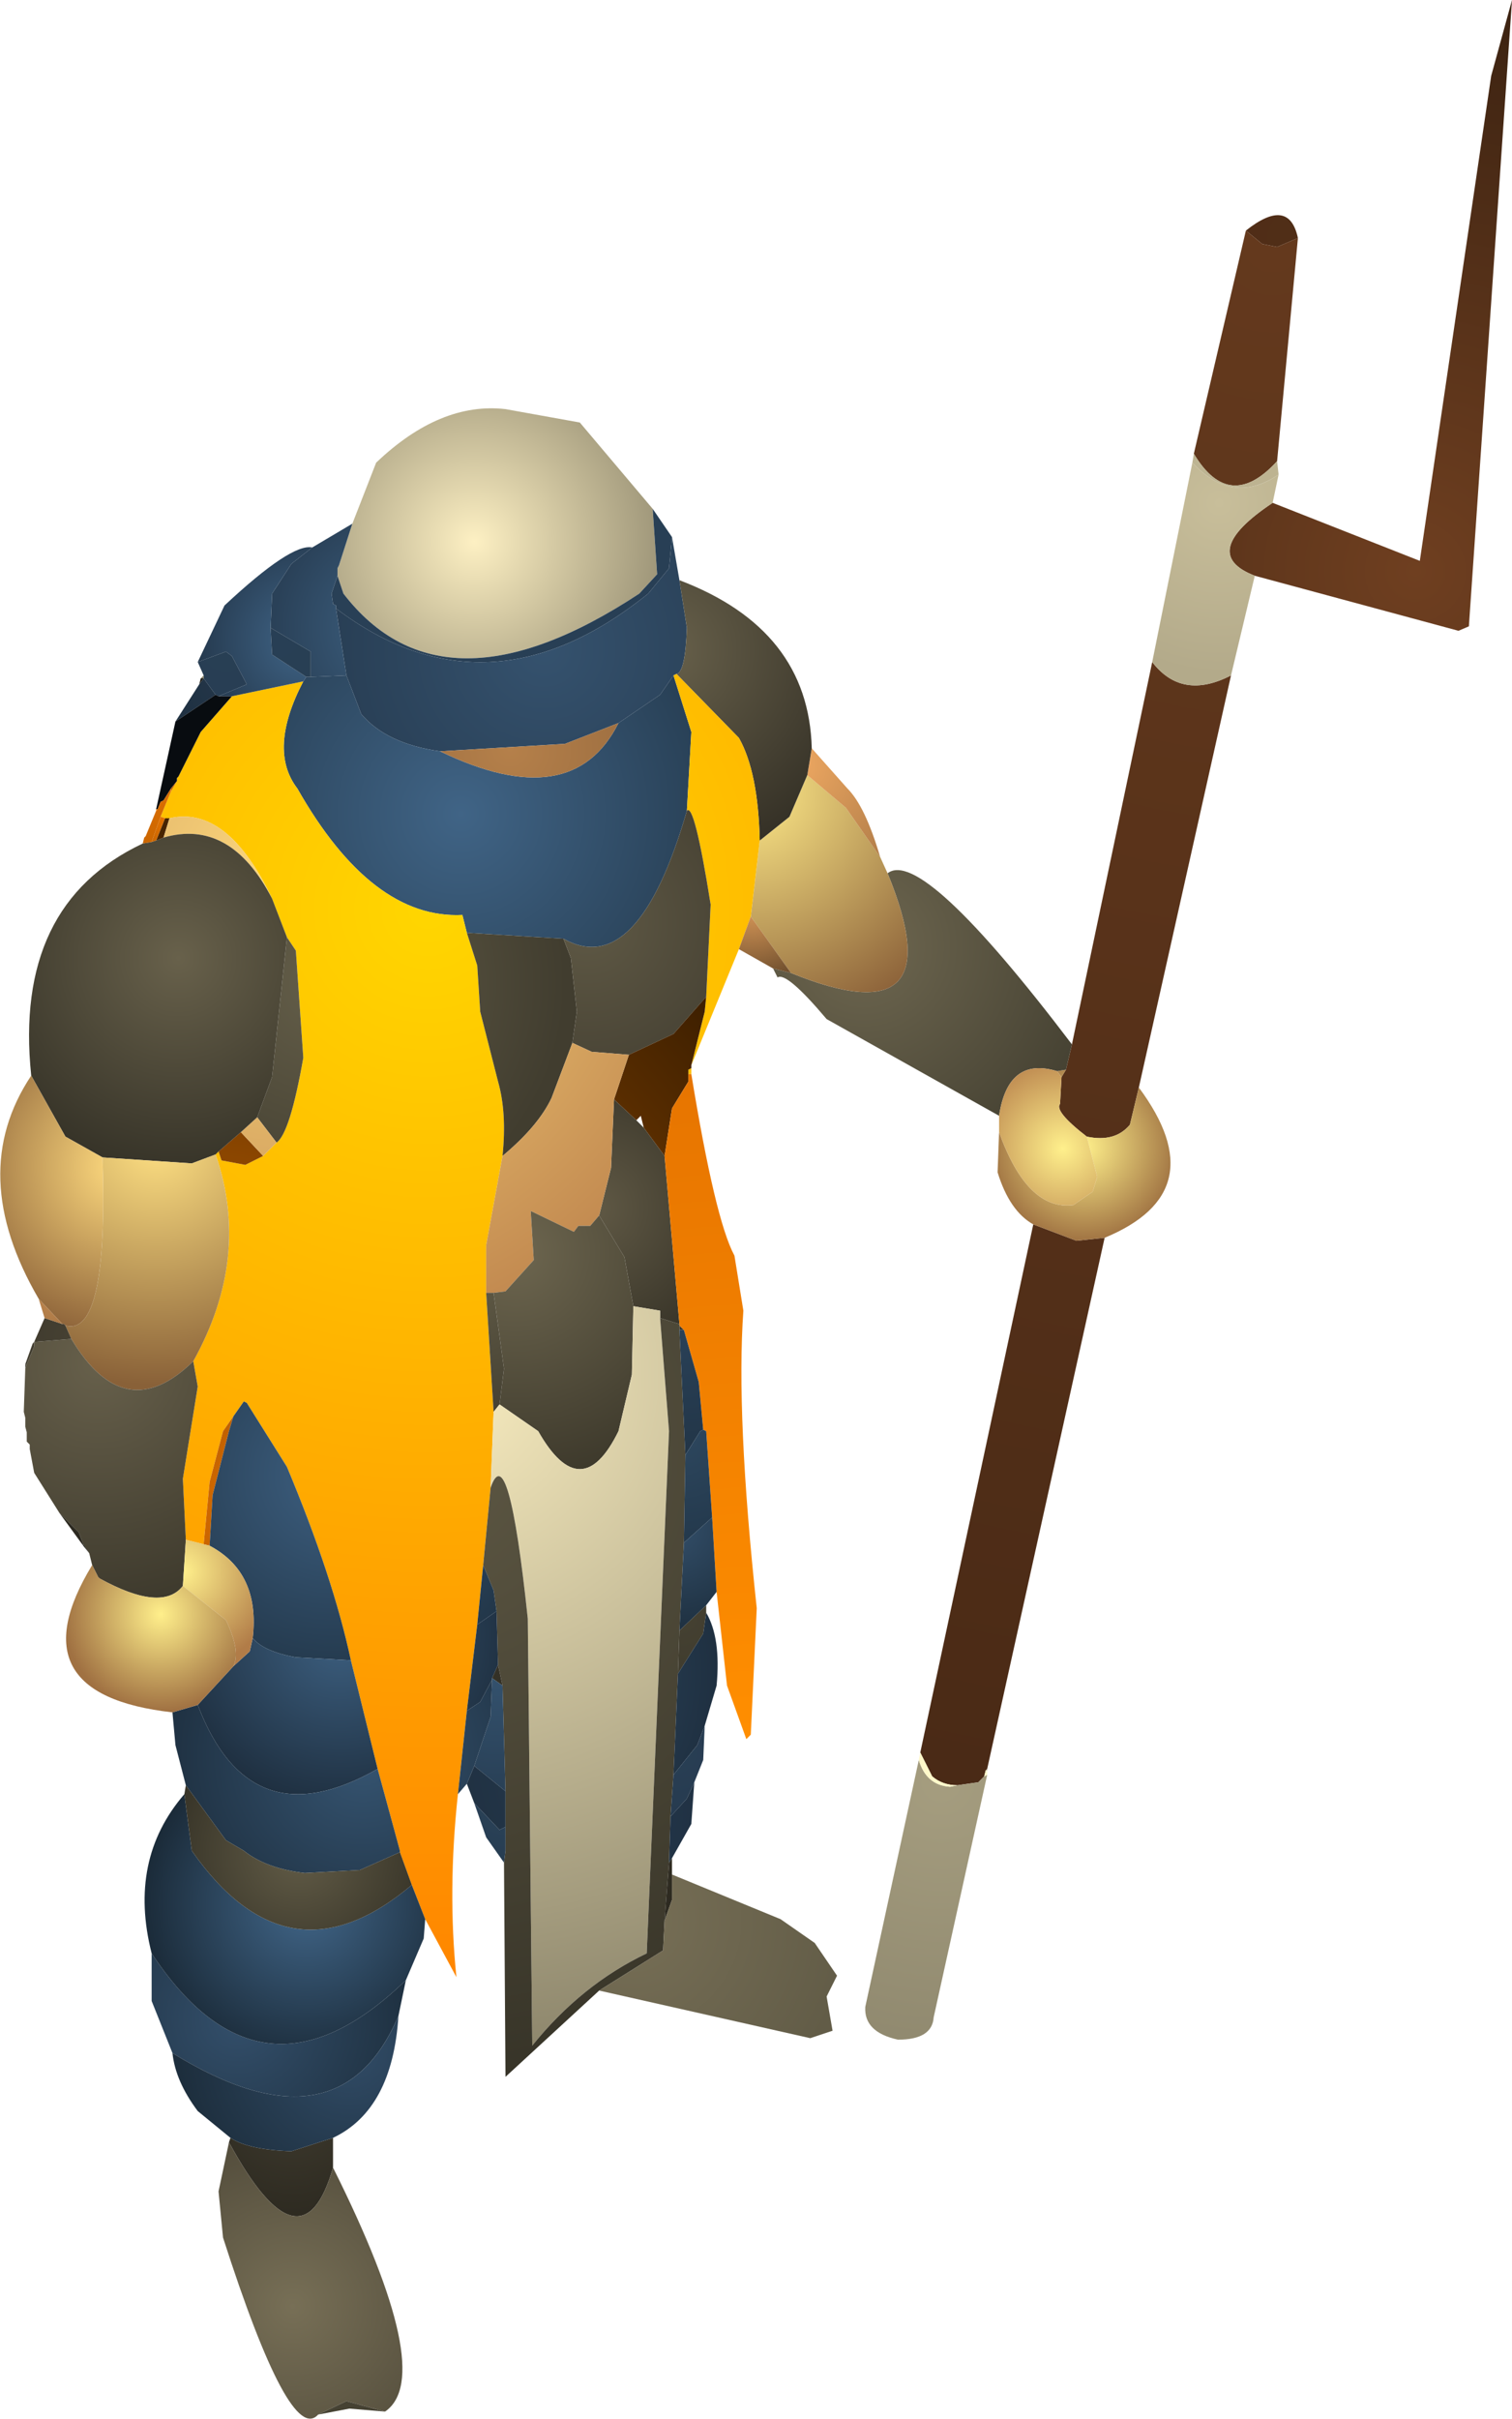 <?xml version="1.0" encoding="UTF-8" standalone="no"?>
<svg xmlns:ffdec="https://www.free-decompiler.com/flash" xmlns:xlink="http://www.w3.org/1999/xlink" ffdec:objectType="shape" height="81.3px" width="50.85px" xmlns="http://www.w3.org/2000/svg">
  <g transform="matrix(1.0, 0.0, 0.0, 1.0, 15.55, 68.8)">
    <path d="M6.4 -51.7 L6.55 -49.5 5.95 -48.85 Q-0.65 -44.5 -4.0 -48.85 L-4.2 -49.45 -4.2 -49.7 -4.15 -49.8 -3.7 -51.2 -2.9 -53.25 Q-0.75 -55.3 1.45 -55.05 L3.95 -54.6 6.4 -51.7" fill="url(#gradient0)" fill-rule="evenodd" stroke="none"/>
    <path d="M-4.2 -49.45 L-4.0 -48.85 Q-0.65 -44.5 5.95 -48.85 L6.55 -49.5 6.4 -51.7 7.05 -50.75 6.95 -49.7 6.25 -48.85 Q0.85 -44.5 -4.25 -48.35 L-4.25 -48.45 -4.35 -48.5 -4.4 -48.85 -4.2 -49.45" fill="url(#gradient1)" fill-rule="evenodd" stroke="none"/>
    <path d="M-4.25 -48.35 Q0.85 -44.5 6.25 -48.85 L6.95 -49.7 7.05 -50.75 7.3 -49.3 7.55 -47.7 Q7.5 -46.2 7.2 -46.15 L7.1 -46.1 6.65 -45.45 5.25 -44.5 3.45 -43.8 -0.75 -43.55 Q-2.55 -43.8 -3.4 -44.8 L-3.9 -46.1 -4.25 -48.35" fill="url(#gradient2)" fill-rule="evenodd" stroke="none"/>
    <path d="M27.25 -51.9 L32.2 -49.95 34.6 -66.25 35.3 -68.8 33.85 -47.75 33.5 -47.6 26.65 -49.45 Q24.7 -50.2 27.25 -51.9" fill="url(#gradient3)" fill-rule="evenodd" stroke="none"/>
    <path d="M28.1 -60.8 L27.4 -60.5 26.9 -60.6 26.35 -61.05 Q27.8 -62.2 28.1 -60.8" fill="url(#gradient4)" fill-rule="evenodd" stroke="none"/>
    <path d="M25.85 -46.1 L22.75 -32.25 22.45 -31.0 Q21.95 -30.4 21.0 -30.6 19.9 -31.45 20.1 -31.7 L20.15 -32.6 20.3 -32.85 20.5 -33.7 23.2 -46.55 Q24.2 -45.25 25.85 -46.1 M21.6 -27.2 L17.65 -9.35 17.6 -9.3 17.55 -9.1 17.35 -8.9 16.65 -8.8 Q16.15 -8.8 15.8 -9.1 L15.4 -9.9 19.2 -27.65 20.65 -27.1 21.6 -27.2 M26.35 -61.05 L26.9 -60.6 27.4 -60.5 28.1 -60.8 27.4 -53.3 Q25.8 -51.55 24.6 -53.55 L26.35 -61.05" fill="url(#gradient5)" fill-rule="evenodd" stroke="none"/>
    <path d="M24.6 -53.55 Q25.8 -51.55 27.4 -53.3 L27.45 -52.85 Q25.9 -51.8 24.55 -53.25 L24.6 -53.55" fill="url(#gradient6)" fill-rule="evenodd" stroke="none"/>
    <path d="M27.25 -51.9 Q24.7 -50.2 26.65 -49.45 L25.85 -46.1 Q24.2 -45.25 23.2 -46.55 L24.55 -53.25 Q25.9 -51.8 27.45 -52.85 L27.25 -51.9" fill="url(#gradient7)" fill-rule="evenodd" stroke="none"/>
    <path d="M22.75 -32.25 Q25.35 -28.75 21.6 -27.2 L20.65 -27.1 19.2 -27.65 Q18.4 -28.1 18.0 -29.4 L18.05 -30.75 Q19.0 -28.1 20.55 -28.3 L21.2 -28.75 21.35 -29.25 21.0 -30.6 Q21.95 -30.4 22.45 -31.0 L22.75 -32.25 M20.3 -32.85 L20.15 -32.6 20.0 -32.8 20.3 -32.85" fill="url(#gradient8)" fill-rule="evenodd" stroke="none"/>
    <path d="M18.05 -31.3 L12.25 -34.55 Q10.9 -36.15 10.6 -35.95 L10.45 -36.25 11.05 -36.1 Q16.6 -33.85 14.3 -39.45 15.45 -40.35 20.5 -33.7 L20.3 -32.85 20.0 -32.8 Q18.35 -33.3 18.05 -31.3" fill="url(#gradient9)" fill-rule="evenodd" stroke="none"/>
    <path d="M18.05 -30.75 L18.05 -31.3 Q18.35 -33.3 20.0 -32.8 L20.15 -32.6 20.1 -31.7 Q19.9 -31.45 21.0 -30.6 L21.35 -29.25 21.2 -28.75 20.55 -28.3 Q19.0 -28.1 18.05 -30.75" fill="url(#gradient10)" fill-rule="evenodd" stroke="none"/>
    <path d="M14.05 -40.0 L14.3 -39.45 Q16.6 -33.85 11.05 -36.1 L9.7 -38.0 10.0 -40.55 11.0 -41.35 11.6 -42.75 12.9 -41.65 14.05 -40.0" fill="url(#gradient11)" fill-rule="evenodd" stroke="none"/>
    <path d="M14.05 -40.0 L12.9 -41.65 11.6 -42.75 11.75 -43.65 12.95 -42.3 Q13.55 -41.7 14.05 -40.0" fill="url(#gradient12)" fill-rule="evenodd" stroke="none"/>
    <path d="M11.6 -42.75 L11.0 -41.35 10.0 -40.55 Q9.95 -42.85 9.3 -44.0 L7.2 -46.15 Q7.5 -46.2 7.55 -47.7 L7.3 -49.3 Q11.65 -47.65 11.75 -43.65 L11.6 -42.75" fill="url(#gradient13)" fill-rule="evenodd" stroke="none"/>
    <path d="M7.1 -46.1 L7.7 -44.2 7.55 -41.55 Q5.9 -35.85 3.4 -37.25 L0.15 -37.45 0.0 -38.05 Q-3.05 -37.9 -5.55 -42.3 -6.55 -43.6 -5.35 -45.9 L-5.25 -46.05 -5.1 -46.05 -3.9 -46.1 -3.4 -44.8 Q-2.55 -43.8 -0.75 -43.55 3.7 -41.4 5.25 -44.5 L6.65 -45.45 7.1 -46.1" fill="url(#gradient14)" fill-rule="evenodd" stroke="none"/>
    <path d="M9.3 -36.9 L7.7 -33.0 8.15 -34.8 8.2 -35.3 8.35 -38.4 Q7.8 -41.85 7.55 -41.55 L7.7 -44.2 7.1 -46.1 7.2 -46.15 9.3 -44.0 Q9.95 -42.85 10.0 -40.55 L9.7 -38.0 9.3 -36.9 M7.7 -32.9 L7.7 -32.7 7.6 -32.7 7.6 -32.85 7.7 -32.9 M-0.15 -8.5 Q-0.5 -5.25 -0.2 -2.35 L-1.25 -4.3 -1.7 -5.45 -2.1 -6.55 -2.1 -6.6 -2.85 -9.35 -3.75 -13.0 Q-4.35 -15.8 -5.9 -19.5 L-7.25 -21.65 -7.35 -21.7 -7.7 -21.2 -8.05 -20.7 -8.5 -19.0 -8.7 -16.9 -9.3 -17.05 -9.4 -19.1 -8.9 -22.2 -9.05 -23.05 Q-7.1 -26.55 -8.3 -30.0 L-8.2 -30.1 -8.1 -29.8 -7.3 -29.65 -6.7 -29.95 -6.25 -30.4 Q-5.8 -30.7 -5.35 -33.25 L-5.6 -36.85 -5.9 -37.3 -6.4 -38.6 Q-7.9 -41.75 -9.85 -41.3 L-10.0 -41.3 -10.15 -41.35 -9.8 -42.2 -9.6 -42.55 -9.6 -42.65 -9.55 -42.7 -8.8 -44.2 -7.75 -45.4 -5.35 -45.9 Q-6.55 -43.6 -5.55 -42.3 -3.05 -37.9 0.0 -38.05 L0.15 -37.45 0.5 -36.35 0.6 -34.8 1.2 -32.45 Q1.5 -31.4 1.35 -29.95 L0.8 -26.95 0.8 -25.35 1.05 -21.35 0.95 -18.8 0.7 -16.2 0.5 -14.2 0.15 -11.3 -0.15 -8.5" fill="url(#gradient15)" fill-rule="evenodd" stroke="none"/>
    <path d="M0.15 -37.45 L3.4 -37.25 3.65 -36.6 3.85 -34.8 3.7 -33.75 3.0 -31.9 Q2.55 -30.95 1.35 -29.95 1.5 -31.4 1.2 -32.45 L0.6 -34.8 0.5 -36.35 0.15 -37.45 M-5.9 -37.3 L-5.6 -36.85 -5.35 -33.25 Q-5.8 -30.7 -6.25 -30.4 L-6.9 -31.25 -6.4 -32.6 -5.9 -37.3" fill="url(#gradient16)" fill-rule="evenodd" stroke="none"/>
    <path d="M7.55 -41.55 Q7.8 -41.85 8.35 -38.4 L8.2 -35.3 7.1 -34.05 5.6 -33.35 4.35 -33.45 3.7 -33.75 3.85 -34.8 3.65 -36.6 3.4 -37.25 Q5.9 -35.85 7.55 -41.55" fill="url(#gradient17)" fill-rule="evenodd" stroke="none"/>
    <path d="M-0.75 -43.55 L3.45 -43.8 5.25 -44.5 Q3.7 -41.4 -0.75 -43.55" fill="url(#gradient18)" fill-rule="evenodd" stroke="none"/>
    <path d="M7.7 -33.0 L7.7 -32.9 7.6 -32.85 7.6 -32.7 7.6 -32.45 7.05 -31.55 6.8 -29.95 6.1 -30.9 6.0 -31.3 5.85 -31.15 5.1 -31.85 5.6 -33.35 7.1 -34.05 8.2 -35.3 8.15 -34.8 7.7 -33.0 M-10.0 -41.3 L-9.85 -41.3 -10.05 -40.65 -10.3 -40.55 -10.0 -41.3 M-6.7 -29.95 L-7.3 -29.65 -8.1 -29.8 -8.2 -30.1 -7.45 -30.75 -6.7 -29.95 M-8.7 -16.9 L-8.5 -19.0 -8.05 -20.7 -7.7 -21.2 -7.85 -20.7 -8.4 -18.55 -8.5 -16.85 -8.7 -16.9" fill="url(#gradient19)" fill-rule="evenodd" stroke="none"/>
    <path d="M5.1 -31.85 L5.85 -31.15 6.1 -30.9 6.8 -29.95 7.3 -24.3 6.65 -24.5 6.65 -24.75 5.75 -24.9 5.45 -26.55 4.6 -27.95 5.0 -29.55 5.1 -31.85 M7.3 -24.1 L7.3 -24.25 7.45 -24.1 7.3 -24.1" fill="url(#gradient20)" fill-rule="evenodd" stroke="none"/>
    <path d="M1.35 -29.95 Q2.55 -30.95 3.0 -31.9 L3.7 -33.75 4.35 -33.45 5.6 -33.35 5.1 -31.85 5.0 -29.55 4.6 -27.95 4.3 -27.6 3.9 -27.6 3.75 -27.4 2.3 -28.1 2.4 -26.45 1.45 -25.4 1.05 -25.35 0.8 -25.35 0.8 -26.95 1.35 -29.95 M-9.85 -41.3 Q-7.9 -41.75 -6.4 -38.6 -7.8 -41.3 -10.05 -40.65 L-9.85 -41.3 M-6.25 -30.4 L-6.7 -29.95 -7.45 -30.75 -6.9 -31.25 -6.25 -30.4" fill="url(#gradient21)" fill-rule="evenodd" stroke="none"/>
    <path d="M7.7 -32.7 Q8.5 -27.8 9.15 -26.6 L9.45 -24.75 Q9.2 -21.25 9.9 -14.75 L9.7 -10.5 9.55 -10.35 8.9 -12.15 8.55 -15.3 8.4 -17.8 8.2 -20.7 8.1 -20.75 7.95 -22.35 7.45 -24.1 7.3 -24.25 7.3 -24.3 6.8 -29.95 7.05 -31.55 7.6 -32.45 7.6 -32.7 7.7 -32.7" fill="url(#gradient22)" fill-rule="evenodd" stroke="none"/>
    <path d="M4.6 -27.95 L5.45 -26.55 5.75 -24.9 5.7 -22.6 5.25 -20.7 Q4.0 -18.15 2.55 -20.7 L1.25 -21.6 1.4 -22.8 1.05 -25.35 1.45 -25.4 2.4 -26.45 2.3 -28.1 3.75 -27.4 3.9 -27.6 4.3 -27.6 4.6 -27.95" fill="url(#gradient23)" fill-rule="evenodd" stroke="none"/>
    <path d="M1.05 -25.35 L1.4 -22.8 1.25 -21.6 1.05 -21.35 0.8 -25.35 1.05 -25.35" fill="url(#gradient24)" fill-rule="evenodd" stroke="none"/>
    <path d="M10.45 -36.25 L9.3 -36.9 9.7 -38.0 11.05 -36.1 10.45 -36.25" fill="url(#gradient25)" fill-rule="evenodd" stroke="none"/>
    <path d="M5.75 -24.9 L6.65 -24.75 6.65 -24.5 6.95 -20.7 6.2 -3.15 Q4.0 -2.1 2.35 -0.05 L2.2 -14.4 Q1.55 -20.55 0.95 -18.8 L1.05 -21.35 1.25 -21.6 2.55 -20.7 Q4.0 -18.15 5.25 -20.7 L5.7 -22.6 5.75 -24.9" fill="url(#gradient26)" fill-rule="evenodd" stroke="none"/>
    <path d="M4.6 -1.9 L1.45 1.0 1.4 -6.2 1.45 -6.6 1.45 -7.4 1.45 -8.6 1.35 -12.15 1.2 -12.85 1.15 -14.65 1.05 -15.35 0.7 -16.2 0.95 -18.8 Q1.55 -20.55 2.2 -14.4 L2.35 -0.05 Q4.0 -2.1 6.2 -3.15 L6.95 -20.7 6.65 -24.5 7.3 -24.3 7.3 -24.25 7.3 -24.1 7.5 -19.9 7.45 -16.95 7.3 -14.0 7.25 -12.55 7.1 -9.15 7.0 -7.75 6.95 -6.2 6.8 -4.25 6.75 -3.25 4.6 -1.9" fill="url(#gradient27)" fill-rule="evenodd" stroke="none"/>
    <path d="M7.45 -24.1 L7.95 -22.35 8.1 -20.75 8.0 -20.7 7.5 -19.9 7.3 -24.1 7.45 -24.1" fill="url(#gradient28)" fill-rule="evenodd" stroke="none"/>
    <path d="M8.1 -20.75 L8.2 -20.7 8.4 -17.8 7.45 -16.95 7.5 -19.9 8.0 -20.7 8.1 -20.75" fill="url(#gradient29)" fill-rule="evenodd" stroke="none"/>
    <path d="M0.7 -16.2 L1.05 -15.35 1.15 -14.65 0.5 -14.2 0.7 -16.2 M-7.7 -21.2 L-7.35 -21.7 -7.25 -21.65 -5.9 -19.5 Q-4.35 -15.8 -3.75 -13.0 L-5.6 -13.1 Q-6.7 -13.3 -7.05 -13.75 -6.8 -15.95 -8.5 -16.85 L-8.4 -18.55 -7.85 -20.7 -7.7 -21.2" fill="url(#gradient30)" fill-rule="evenodd" stroke="none"/>
    <path d="M1.15 -14.65 L1.2 -12.85 1.0 -12.4 1.0 -12.35 0.6 -11.6 0.15 -11.3 0.5 -14.2 1.15 -14.65 M-3.75 -13.0 L-2.85 -9.35 Q-7.15 -6.9 -8.9 -11.5 L-7.7 -12.8 -7.15 -13.3 -7.05 -13.75 Q-6.7 -13.3 -5.6 -13.1 L-3.75 -13.0" fill="url(#gradient31)" fill-rule="evenodd" stroke="none"/>
    <path d="M8.2 -14.85 L8.2 -14.6 8.1 -13.9 7.25 -12.55 7.3 -14.0 8.2 -14.85 M1.2 -12.85 L1.35 -12.15 1.0 -12.4 1.2 -12.85" fill="url(#gradient32)" fill-rule="evenodd" stroke="none"/>
    <path d="M8.2 -14.6 Q8.7 -13.75 8.55 -12.15 L8.15 -10.8 7.9 -10.15 7.1 -9.15 7.25 -12.55 8.1 -13.9 8.2 -14.6 M1.35 -12.15 L1.45 -8.6 0.4 -9.45 0.95 -11.1 1.0 -12.35 1.0 -12.4 1.35 -12.15" fill="url(#gradient33)" fill-rule="evenodd" stroke="none"/>
    <path d="M8.55 -15.3 L8.2 -14.85 7.3 -14.0 7.45 -16.95 8.4 -17.8 8.55 -15.3" fill="url(#gradient34)" fill-rule="evenodd" stroke="none"/>
    <path d="M8.15 -10.8 L8.1 -9.65 7.8 -8.9 7.55 -8.35 7.0 -7.75 7.1 -9.15 7.9 -10.15 8.15 -10.8 M0.4 -8.2 L0.15 -8.85 0.4 -9.45 1.45 -8.6 1.45 -7.4 1.25 -7.3 0.4 -8.2" fill="url(#gradient35)" fill-rule="evenodd" stroke="none"/>
    <path d="M7.8 -8.9 L7.7 -7.5 7.05 -6.35 6.95 -6.2 7.0 -7.75 7.55 -8.35 7.8 -8.9 M1.4 -6.2 L0.8 -7.05 0.4 -8.2 1.25 -7.3 1.45 -7.4 1.45 -6.6 1.4 -6.2" fill="url(#gradient36)" fill-rule="evenodd" stroke="none"/>
    <path d="M7.05 -6.35 L7.05 -5.8 7.05 -4.95 6.8 -4.25 6.95 -6.2 7.05 -6.35" fill="url(#gradient37)" fill-rule="evenodd" stroke="none"/>
    <path d="M0.15 -8.85 L-0.15 -8.5 0.15 -11.3 0.6 -11.6 1.0 -12.35 0.95 -11.1 0.4 -9.45 0.15 -8.85 M-9.3 -8.8 L-9.65 -10.15 -9.75 -11.25 -8.9 -11.5 Q-7.15 -6.9 -2.85 -9.35 L-2.1 -6.6 -2.1 -6.55 -3.45 -5.95 -5.3 -5.85 Q-6.6 -6.0 -7.35 -6.6 L-7.95 -6.95 -9.3 -8.8" fill="url(#gradient38)" fill-rule="evenodd" stroke="none"/>
    <path d="M7.05 -5.8 L10.7 -4.3 11.85 -3.5 12.6 -2.4 12.25 -1.7 12.45 -0.55 11.7 -0.3 4.6 -1.9 6.75 -3.25 6.8 -4.25 7.05 -4.95 7.05 -5.8" fill="url(#gradient39)" fill-rule="evenodd" stroke="none"/>
    <path d="M17.65 -9.35 L17.65 -9.3 17.6 -9.3 17.65 -9.35 M17.65 -9.15 L15.85 -1.0 Q15.8 -0.25 14.65 -0.25 13.5 -0.5 13.55 -1.35 L15.35 -9.65 Q15.6 -8.8 16.4 -8.75 L16.65 -8.8 17.35 -8.9 17.55 -9.1 17.65 -9.15" fill="url(#gradient40)" fill-rule="evenodd" stroke="none"/>
    <path d="M17.65 -9.3 L17.65 -9.15 17.55 -9.1 17.6 -9.3 17.65 -9.3 M15.35 -9.65 L15.4 -9.9 15.8 -9.1 Q16.15 -8.8 16.65 -8.8 L16.4 -8.75 Q15.6 -8.8 15.35 -9.65" fill="url(#gradient41)" fill-rule="evenodd" stroke="none"/>
    <path d="M-4.2 -49.45 L-4.4 -48.85 -4.35 -48.5 -4.25 -48.45 -4.25 -48.35 -3.9 -46.1 -5.1 -46.05 -5.1 -46.9 -6.45 -47.7 -6.4 -48.85 -5.75 -49.85 -5.05 -50.4 -3.7 -51.2 -4.15 -49.8 -4.2 -49.7 -4.2 -49.45" fill="url(#gradient42)" fill-rule="evenodd" stroke="none"/>
    <path d="M-8.9 -46.55 L-8.0 -48.45 Q-5.75 -50.55 -5.05 -50.4 L-5.75 -49.85 -6.4 -48.85 -6.45 -47.7 -6.4 -46.8 -5.25 -46.05 -5.35 -45.9 -7.75 -45.4 -8.2 -45.4 -7.25 -45.8 -7.75 -46.75 -7.95 -46.9 -8.9 -46.55" fill="url(#gradient43)" fill-rule="evenodd" stroke="none"/>
    <path d="M-5.1 -46.05 L-5.25 -46.05 -6.4 -46.8 -6.45 -47.7 -5.1 -46.9 -5.1 -46.05" fill="url(#gradient44)" fill-rule="evenodd" stroke="none"/>
    <path d="M-8.7 -46.1 L-8.9 -46.55 -7.95 -46.9 -7.75 -46.75 -7.25 -45.8 -8.2 -45.4 -8.3 -45.45 -8.7 -46.0 -8.7 -46.1" fill="url(#gradient45)" fill-rule="evenodd" stroke="none"/>
    <path d="M-8.8 -46.0 L-8.7 -46.1 -8.7 -46.0 -8.8 -46.0" fill="url(#gradient46)" fill-rule="evenodd" stroke="none"/>
    <path d="M-8.85 -45.8 L-8.8 -46.0 -8.7 -46.0 -8.85 -45.8" fill="url(#gradient47)" fill-rule="evenodd" stroke="none"/>
    <path d="M-9.65 -44.55 L-8.85 -45.8 -8.7 -46.0 -8.3 -45.45 -9.65 -44.55" fill="url(#gradient48)" fill-rule="evenodd" stroke="none"/>
    <path d="M-10.3 -41.6 L-9.65 -44.55 -8.3 -45.45 -8.2 -45.4 -7.75 -45.4 -8.8 -44.2 -9.55 -42.7 -9.6 -42.65 -9.6 -42.55 -9.8 -42.3 -10.05 -41.9 -10.15 -41.85 -10.25 -41.6 -10.3 -41.6" fill="url(#gradient49)" fill-rule="evenodd" stroke="none"/>
    <path d="M-9.6 -42.55 L-9.8 -42.2 -9.8 -42.3 -9.6 -42.55 M-10.15 -41.35 L-10.0 -41.3 -10.3 -40.55 -10.45 -40.5 -10.15 -41.35" fill="url(#gradient50)" fill-rule="evenodd" stroke="none"/>
    <path d="M-10.75 -40.45 L-10.7 -40.65 -10.65 -40.7 -10.3 -41.55 -10.25 -41.6 -10.15 -41.85 -10.05 -41.9 -9.8 -42.3 -9.8 -42.2 -10.15 -41.35 -10.45 -40.5 -10.75 -40.45" fill="url(#gradient51)" fill-rule="evenodd" stroke="none"/>
    <path d="M-14.5 -32.65 Q-15.1 -38.4 -10.75 -40.45 L-10.45 -40.5 -10.3 -40.55 -10.05 -40.65 Q-7.8 -41.3 -6.4 -38.6 L-5.9 -37.3 -6.4 -32.6 -6.9 -31.25 -7.45 -30.75 -8.2 -30.1 -8.3 -30.0 -9.1 -29.7 -12.1 -29.9 -13.35 -30.6 -14.5 -32.65" fill="url(#gradient52)" fill-rule="evenodd" stroke="none"/>
    <path d="M-10.3 -41.55 L-10.3 -41.6 -10.25 -41.6 -10.3 -41.55" fill="url(#gradient53)" fill-rule="evenodd" stroke="none"/>
    <path d="M-14.25 -25.15 Q-16.7 -29.35 -14.5 -32.65 L-13.35 -30.6 -12.1 -29.9 Q-11.9 -23.85 -13.35 -24.25 L-13.4 -24.3 -13.45 -24.3 -14.25 -25.15" fill="url(#gradient54)" fill-rule="evenodd" stroke="none"/>
    <path d="M-8.3 -30.0 Q-7.1 -26.55 -9.05 -23.05 -11.35 -20.8 -13.15 -23.8 L-13.35 -24.25 Q-11.9 -23.85 -12.1 -29.9 L-9.1 -29.7 -8.3 -30.0" fill="url(#gradient55)" fill-rule="evenodd" stroke="none"/>
    <path d="M-12.45 -16.2 L-12.55 -16.6 -12.75 -16.9 -12.9 -17.3 -13.55 -17.95 -14.4 -19.3 -14.55 -20.1 -14.55 -20.25 -14.65 -20.35 -14.65 -20.65 -14.65 -20.7 -14.7 -20.85 -14.7 -21.15 -14.75 -21.35 -14.7 -22.8 -14.65 -22.95 -14.4 -23.55 -14.4 -23.65 -14.4 -23.7 -13.15 -23.8 Q-11.35 -20.8 -9.05 -23.05 L-8.9 -22.2 -9.4 -19.1 -9.3 -17.05 -9.4 -15.5 Q-10.1 -14.6 -12.2 -15.75 L-12.25 -15.8 -12.45 -16.2" fill="url(#gradient56)" fill-rule="evenodd" stroke="none"/>
    <path d="M-9.3 -17.05 L-8.7 -16.9 -8.5 -16.85 Q-6.8 -15.95 -7.05 -13.75 L-7.15 -13.3 -7.7 -12.8 Q-7.45 -13.3 -7.95 -14.35 L-9.4 -15.5 -9.3 -17.05" fill="url(#gradient57)" fill-rule="evenodd" stroke="none"/>
    <path d="M-9.75 -11.25 Q-15.1 -11.85 -12.45 -16.2 L-12.25 -15.8 -12.2 -15.75 Q-10.1 -14.6 -9.4 -15.5 L-7.95 -14.35 Q-7.45 -13.3 -7.7 -12.8 L-8.9 -11.5 -9.75 -11.25" fill="url(#gradient58)" fill-rule="evenodd" stroke="none"/>
    <path d="M-14.65 -20.65 L-14.7 -20.85 -14.65 -20.7 -14.65 -20.65 M-14.7 -22.95 L-14.45 -23.65 -14.4 -23.65 -14.4 -23.55 -14.65 -22.95 -14.7 -22.95 M-14.4 -23.7 L-14.05 -24.5 -13.45 -24.3 -13.4 -24.3 -13.35 -24.25 -13.15 -23.8 -14.4 -23.7" fill="url(#gradient59)" fill-rule="evenodd" stroke="none"/>
    <path d="M-14.7 -22.8 L-14.7 -22.95 -14.65 -22.95 -14.7 -22.8 M-14.45 -23.65 L-14.4 -23.7 -14.4 -23.65 -14.45 -23.65" fill="url(#gradient60)" fill-rule="evenodd" stroke="none"/>
    <path d="M-14.05 -24.5 L-14.25 -25.15 -13.45 -24.3 -14.05 -24.5" fill="url(#gradient61)" fill-rule="evenodd" stroke="none"/>
    <path d="M-12.75 -16.85 L-13.55 -17.95 -12.9 -17.3 -12.75 -16.9 -12.75 -16.85" fill="url(#gradient62)" fill-rule="evenodd" stroke="none"/>
    <path d="M-12.55 -16.6 L-12.75 -16.85 -12.75 -16.9 -12.55 -16.6" fill="url(#gradient63)" fill-rule="evenodd" stroke="none"/>
    <path d="M-1.9 -2.25 L-2.15 -1.05 Q-4.15 3.65 -9.75 0.2 L-10.45 -1.55 -10.45 -3.15 Q-6.75 2.45 -1.9 -2.25" fill="url(#gradient64)" fill-rule="evenodd" stroke="none"/>
    <path d="M-1.25 -4.3 L-1.3 -3.65 -1.9 -2.25 Q-6.75 2.45 -10.45 -3.15 -11.25 -6.3 -9.35 -8.5 L-9.1 -6.6 Q-5.85 -1.95 -1.7 -5.45 L-1.25 -4.3" fill="url(#gradient65)" fill-rule="evenodd" stroke="none"/>
    <path d="M-9.35 -8.5 L-9.3 -8.8 -7.95 -6.95 -7.35 -6.6 Q-6.6 -6.0 -5.3 -5.85 L-3.45 -5.95 -2.1 -6.55 -1.7 -5.45 Q-5.85 -1.95 -9.1 -6.6 L-9.35 -8.5" fill="url(#gradient66)" fill-rule="evenodd" stroke="none"/>
    <path d="M-4.35 3.05 L-4.35 4.05 Q-5.4 7.7 -7.85 3.2 L-7.8 3.05 Q-7.2 3.45 -5.75 3.5 L-4.35 3.05" fill="url(#gradient67)" fill-rule="evenodd" stroke="none"/>
    <path d="M-2.15 -1.05 Q-2.35 2.1 -4.35 3.05 L-5.75 3.5 Q-7.2 3.45 -7.8 3.05 L-8.9 2.15 Q-9.65 1.15 -9.75 0.2 -4.15 3.65 -2.15 -1.05" fill="url(#gradient68)" fill-rule="evenodd" stroke="none"/>
    <path d="M-4.35 4.05 Q-0.85 11.05 -2.6 12.25 L-3.9 11.9 -4.85 12.35 Q-5.8 13.4 -8.05 6.4 L-8.2 4.85 -7.85 3.2 Q-5.4 7.7 -4.35 4.05" fill="url(#gradient69)" fill-rule="evenodd" stroke="none"/>
    <path d="M-2.6 12.25 L-3.8 12.15 -4.85 12.35 -3.9 11.9 -2.6 12.25" fill="url(#gradient70)" fill-rule="evenodd" stroke="none"/>
  </g>
  <defs>
    <radialGradient cx="0" cy="0" gradientTransform="matrix(0.008, 0.0, 0.0, 0.008, 0.4, -50.6)" gradientUnits="userSpaceOnUse" id="gradient0" r="819.2" spreadMethod="pad">
      <stop offset="0.0" stop-color="#fdf0c3"/>
      <stop offset="1.0" stop-color="#9a9276"/>
    </radialGradient>
    <radialGradient cx="0" cy="0" gradientTransform="matrix(0.014, 0.0, 0.0, 0.014, -3.95, -47.95)" gradientUnits="userSpaceOnUse" id="gradient1" r="819.2" spreadMethod="pad">
      <stop offset="0.0" stop-color="#294056"/>
      <stop offset="1.0" stop-color="#283f55"/>
    </radialGradient>
    <radialGradient cx="0" cy="0" gradientTransform="matrix(0.009, 0.0, 0.0, 0.009, 2.75, -47.0)" gradientUnits="userSpaceOnUse" id="gradient2" r="819.2" spreadMethod="pad">
      <stop offset="0.0" stop-color="#35526e"/>
      <stop offset="1.0" stop-color="#283e54"/>
    </radialGradient>
    <radialGradient cx="0" cy="0" gradientTransform="matrix(0.024, 0.0, 0.0, 0.024, 32.05, -49.6)" gradientUnits="userSpaceOnUse" id="gradient3" r="819.2" spreadMethod="pad">
      <stop offset="0.0" stop-color="#6f3f20"/>
      <stop offset="1.0" stop-color="#3b2211"/>
    </radialGradient>
    <radialGradient cx="0" cy="0" gradientTransform="matrix(0.002, 0.0, 0.0, 0.002, 27.9, -60.85)" gradientUnits="userSpaceOnUse" id="gradient4" r="819.2" spreadMethod="pad">
      <stop offset="0.0" stop-color="#502e17"/>
      <stop offset="1.0" stop-color="#502d17"/>
    </radialGradient>
    <radialGradient cx="0" cy="0" gradientTransform="matrix(0.069, 0.0, 0.0, 0.069, 27.25, -60.65)" gradientUnits="userSpaceOnUse" id="gradient5" r="819.2" spreadMethod="pad">
      <stop offset="0.0" stop-color="#64391d"/>
      <stop offset="1.0" stop-color="#482915"/>
    </radialGradient>
    <radialGradient cx="0" cy="0" gradientTransform="matrix(0.003, 0.0, 0.0, 0.003, 25.15, -52.8)" gradientUnits="userSpaceOnUse" id="gradient6" r="819.2" spreadMethod="pad">
      <stop offset="0.0" stop-color="#bdb492"/>
      <stop offset="1.0" stop-color="#bdb391"/>
    </radialGradient>
    <radialGradient cx="0" cy="0" gradientTransform="matrix(0.007, 0.0, 0.0, 0.007, 25.45, -51.9)" gradientUnits="userSpaceOnUse" id="gradient7" r="819.2" spreadMethod="pad">
      <stop offset="0.0" stop-color="#c8be9a"/>
      <stop offset="1.0" stop-color="#b3aa8a"/>
    </radialGradient>
    <radialGradient cx="0" cy="0" gradientTransform="matrix(0.004, 0.0, 0.0, 0.004, 20.9, -30.25)" gradientUnits="userSpaceOnUse" id="gradient8" r="819.2" spreadMethod="pad">
      <stop offset="0.0" stop-color="#fff08b"/>
      <stop offset="1.0" stop-color="#9d6f40"/>
    </radialGradient>
    <radialGradient cx="0" cy="0" gradientTransform="matrix(0.01, 0.0, 0.0, 0.01, 13.5, -37.0)" gradientUnits="userSpaceOnUse" id="gradient9" r="819.2" spreadMethod="pad">
      <stop offset="0.0" stop-color="#6e6750"/>
      <stop offset="1.0" stop-color="#454132"/>
    </radialGradient>
    <radialGradient cx="0" cy="0" gradientTransform="matrix(0.004, 0.0, 0.0, 0.004, 20.2, -30.2)" gradientUnits="userSpaceOnUse" id="gradient10" r="819.2" spreadMethod="pad">
      <stop offset="0.0" stop-color="#fff08c"/>
      <stop offset="1.0" stop-color="#b9824c"/>
    </radialGradient>
    <radialGradient cx="0" cy="0" gradientTransform="matrix(0.01, 0.0, 0.0, 0.01, 9.65, -42.25)" gradientUnits="userSpaceOnUse" id="gradient11" r="819.2" spreadMethod="pad">
      <stop offset="0.0" stop-color="#ffeb89"/>
      <stop offset="1.0" stop-color="#8d633a"/>
    </radialGradient>
    <radialGradient cx="0" cy="0" gradientTransform="matrix(0.006, 0.0, 0.0, 0.006, 11.3, -43.1)" gradientUnits="userSpaceOnUse" id="gradient12" r="819.2" spreadMethod="pad">
      <stop offset="0.0" stop-color="#eda761"/>
      <stop offset="1.0" stop-color="#a77645"/>
    </radialGradient>
    <radialGradient cx="0" cy="0" gradientTransform="matrix(0.009, 0.0, 0.0, 0.009, 6.8, -46.95)" gradientUnits="userSpaceOnUse" id="gradient13" r="819.2" spreadMethod="pad">
      <stop offset="0.0" stop-color="#68614b"/>
      <stop offset="1.0" stop-color="#332f25"/>
    </radialGradient>
    <radialGradient cx="0" cy="0" gradientTransform="matrix(0.011, 0.0, 0.0, 0.011, -0.05, -41.45)" gradientUnits="userSpaceOnUse" id="gradient14" r="819.2" spreadMethod="pad">
      <stop offset="0.0" stop-color="#406486"/>
      <stop offset="1.0" stop-color="#273e53"/>
    </radialGradient>
    <radialGradient cx="0" cy="0" gradientTransform="matrix(0.044, 0.0, 0.0, 0.044, -1.15, -38.25)" gradientUnits="userSpaceOnUse" id="gradient15" r="819.2" spreadMethod="pad">
      <stop offset="0.0" stop-color="#ffd600"/>
      <stop offset="1.0" stop-color="#ff8600"/>
    </radialGradient>
    <radialGradient cx="0" cy="0" gradientTransform="matrix(0.01, 0.0, 0.0, 0.01, -4.7, -35.75)" gradientUnits="userSpaceOnUse" id="gradient16" r="819.2" spreadMethod="pad">
      <stop offset="0.0" stop-color="#645e49"/>
      <stop offset="1.0" stop-color="#413d2f"/>
    </radialGradient>
    <radialGradient cx="0" cy="0" gradientTransform="matrix(0.007, 0.0, 0.0, 0.007, 4.2, -37.8)" gradientUnits="userSpaceOnUse" id="gradient17" r="819.2" spreadMethod="pad">
      <stop offset="0.0" stop-color="#5f5945"/>
      <stop offset="1.0" stop-color="#464133"/>
    </radialGradient>
    <radialGradient cx="0" cy="0" gradientTransform="matrix(0.005, 0.0, 0.0, 0.005, 1.6, -43.65)" gradientUnits="userSpaceOnUse" id="gradient18" r="819.2" spreadMethod="pad">
      <stop offset="0.0" stop-color="#b5804a"/>
      <stop offset="1.0" stop-color="#9e6f41"/>
    </radialGradient>
    <radialGradient cx="0" cy="0" gradientTransform="matrix(0.032, 0.0, 0.0, 0.032, -9.4, -18.2)" gradientUnits="userSpaceOnUse" id="gradient19" r="819.2" spreadMethod="pad">
      <stop offset="0.0" stop-color="#d36a00"/>
      <stop offset="1.0" stop-color="#331a00"/>
    </radialGradient>
    <radialGradient cx="0" cy="0" gradientTransform="matrix(0.006, 0.0, 0.0, 0.006, 4.4, -28.2)" gradientUnits="userSpaceOnUse" id="gradient20" r="819.2" spreadMethod="pad">
      <stop offset="0.0" stop-color="#605945"/>
      <stop offset="1.0" stop-color="#393529"/>
    </radialGradient>
    <radialGradient cx="0" cy="0" gradientTransform="matrix(0.019, 0.0, 0.0, 0.019, -5.55, -38.85)" gradientUnits="userSpaceOnUse" id="gradient21" r="819.2" spreadMethod="pad">
      <stop offset="0.0" stop-color="#ffdc80"/>
      <stop offset="1.0" stop-color="#c1884f"/>
    </radialGradient>
    <radialGradient cx="0" cy="0" gradientTransform="matrix(0.029, 0.0, 0.0, 0.029, 9.55, -10.45)" gradientUnits="userSpaceOnUse" id="gradient22" r="819.2" spreadMethod="pad">
      <stop offset="0.0" stop-color="#ff8e00"/>
      <stop offset="1.0" stop-color="#e57300"/>
    </radialGradient>
    <radialGradient cx="0" cy="0" gradientTransform="matrix(0.01, 0.0, 0.0, 0.01, 1.8, -26.7)" gradientUnits="userSpaceOnUse" id="gradient23" r="819.2" spreadMethod="pad">
      <stop offset="0.0" stop-color="#6d664f"/>
      <stop offset="1.0" stop-color="#3a3629"/>
    </radialGradient>
    <radialGradient cx="0" cy="0" gradientTransform="matrix(0.007, 0.0, 0.0, 0.007, -0.05, -26.0)" gradientUnits="userSpaceOnUse" id="gradient24" r="819.2" spreadMethod="pad">
      <stop offset="0.0" stop-color="#635d48"/>
      <stop offset="1.0" stop-color="#3f3b2e"/>
    </radialGradient>
    <radialGradient cx="0" cy="0" gradientTransform="matrix(0.004, 0.0, 0.0, 0.004, 9.65, -38.75)" gradientUnits="userSpaceOnUse" id="gradient25" r="819.2" spreadMethod="pad">
      <stop offset="0.0" stop-color="#eda761"/>
      <stop offset="1.0" stop-color="#604427"/>
    </radialGradient>
    <radialGradient cx="0" cy="0" gradientTransform="matrix(0.028, 0.0, 0.0, 0.028, -0.65, -22.5)" gradientUnits="userSpaceOnUse" id="gradient26" r="819.2" spreadMethod="pad">
      <stop offset="0.0" stop-color="#f9edc0"/>
      <stop offset="1.0" stop-color="#8d866c"/>
    </radialGradient>
    <radialGradient cx="0" cy="0" gradientTransform="matrix(0.026, 0.0, 0.0, 0.026, -1.5, -20.1)" gradientUnits="userSpaceOnUse" id="gradient27" r="819.2" spreadMethod="pad">
      <stop offset="0.0" stop-color="#5e5844"/>
      <stop offset="1.0" stop-color="#373428"/>
    </radialGradient>
    <radialGradient cx="0" cy="0" gradientTransform="matrix(0.006, 0.0, 0.0, 0.006, 7.2, -24.65)" gradientUnits="userSpaceOnUse" id="gradient28" r="819.2" spreadMethod="pad">
      <stop offset="0.0" stop-color="#2a4259"/>
      <stop offset="1.0" stop-color="#223547"/>
    </radialGradient>
    <radialGradient cx="0" cy="0" gradientTransform="matrix(0.005, 0.0, 0.0, 0.005, 7.2, -20.85)" gradientUnits="userSpaceOnUse" id="gradient29" r="819.2" spreadMethod="pad">
      <stop offset="0.0" stop-color="#2e4860"/>
      <stop offset="1.0" stop-color="#23384b"/>
    </radialGradient>
    <radialGradient cx="0" cy="0" gradientTransform="matrix(0.009, 0.0, 0.0, 0.009, -4.3, -19.2)" gradientUnits="userSpaceOnUse" id="gradient30" r="819.2" spreadMethod="pad">
      <stop offset="0.0" stop-color="#3d5f80"/>
      <stop offset="1.0" stop-color="#213547"/>
    </radialGradient>
    <radialGradient cx="0" cy="0" gradientTransform="matrix(0.007, 0.0, 0.0, 0.007, -4.1, -13.9)" gradientUnits="userSpaceOnUse" id="gradient31" r="819.2" spreadMethod="pad">
      <stop offset="0.0" stop-color="#3d6081"/>
      <stop offset="1.0" stop-color="#1f3041"/>
    </radialGradient>
    <radialGradient cx="0" cy="0" gradientTransform="matrix(0.009, 0.0, 0.0, 0.009, 7.3, -14.5)" gradientUnits="userSpaceOnUse" id="gradient32" r="819.2" spreadMethod="pad">
      <stop offset="0.0" stop-color="#454132"/>
      <stop offset="1.0" stop-color="#322f24"/>
    </radialGradient>
    <radialGradient cx="0" cy="0" gradientTransform="matrix(0.009, 0.0, 0.0, 0.009, 1.2, -12.55)" gradientUnits="userSpaceOnUse" id="gradient33" r="819.2" spreadMethod="pad">
      <stop offset="0.0" stop-color="#34526e"/>
      <stop offset="1.0" stop-color="#1f3041"/>
    </radialGradient>
    <radialGradient cx="0" cy="0" gradientTransform="matrix(0.005, 0.0, 0.0, 0.005, 7.05, -17.5)" gradientUnits="userSpaceOnUse" id="gradient34" r="819.2" spreadMethod="pad">
      <stop offset="0.0" stop-color="#334f6a"/>
      <stop offset="1.0" stop-color="#1b2b39"/>
    </radialGradient>
    <radialGradient cx="0" cy="0" gradientTransform="matrix(0.009, 0.0, 0.0, 0.009, 7.1, -9.95)" gradientUnits="userSpaceOnUse" id="gradient35" r="819.2" spreadMethod="pad">
      <stop offset="0.0" stop-color="#293f55"/>
      <stop offset="1.0" stop-color="#203142"/>
    </radialGradient>
    <radialGradient cx="0" cy="0" gradientTransform="matrix(0.008, 0.0, 0.0, 0.008, 1.45, -8.1)" gradientUnits="userSpaceOnUse" id="gradient36" r="819.2" spreadMethod="pad">
      <stop offset="0.0" stop-color="#2a4258"/>
      <stop offset="1.0" stop-color="#203143"/>
    </radialGradient>
    <radialGradient cx="0" cy="0" gradientTransform="matrix(0.004, 0.0, 0.0, 0.004, 6.7, -7.4)" gradientUnits="userSpaceOnUse" id="gradient37" r="819.2" spreadMethod="pad">
      <stop offset="0.0" stop-color="#353126"/>
      <stop offset="1.0" stop-color="#2b281f"/>
    </radialGradient>
    <radialGradient cx="0" cy="0" gradientTransform="matrix(0.008, 0.0, 0.0, 0.008, -3.35, -9.8)" gradientUnits="userSpaceOnUse" id="gradient38" r="819.2" spreadMethod="pad">
      <stop offset="0.0" stop-color="#365572"/>
      <stop offset="1.0" stop-color="#1f3142"/>
    </radialGradient>
    <radialGradient cx="0" cy="0" gradientTransform="matrix(0.009, 0.0, 0.0, 0.009, 5.7, -4.25)" gradientUnits="userSpaceOnUse" id="gradient39" r="819.2" spreadMethod="pad">
      <stop offset="0.0" stop-color="#776f56"/>
      <stop offset="1.0" stop-color="#625c47"/>
    </radialGradient>
    <radialGradient cx="0" cy="0" gradientTransform="matrix(0.011, 0.0, 0.0, 0.011, 16.1, -8.9)" gradientUnits="userSpaceOnUse" id="gradient40" r="819.2" spreadMethod="pad">
      <stop offset="0.0" stop-color="#a59d7f"/>
      <stop offset="1.0" stop-color="#90896f"/>
    </radialGradient>
    <radialGradient cx="0" cy="0" gradientTransform="matrix(0.003, 0.0, 0.0, 0.003, 17.25, -9.0)" gradientUnits="userSpaceOnUse" id="gradient41" r="819.2" spreadMethod="pad">
      <stop offset="0.0" stop-color="#fff9ca"/>
      <stop offset="1.0" stop-color="#fff8c9"/>
    </radialGradient>
    <radialGradient cx="0" cy="0" gradientTransform="matrix(0.005, 0.0, 0.0, 0.005, -2.25, -47.7)" gradientUnits="userSpaceOnUse" id="gradient42" r="819.2" spreadMethod="pad">
      <stop offset="0.0" stop-color="#3e6283"/>
      <stop offset="1.0" stop-color="#2a4158"/>
    </radialGradient>
    <radialGradient cx="0" cy="0" gradientTransform="matrix(0.006, 0.0, 0.0, 0.006, -5.25, -47.3)" gradientUnits="userSpaceOnUse" id="gradient43" r="819.2" spreadMethod="pad">
      <stop offset="0.0" stop-color="#416689"/>
      <stop offset="1.0" stop-color="#1c2b3b"/>
    </radialGradient>
    <radialGradient cx="0" cy="0" gradientTransform="matrix(0.003, 0.0, 0.0, 0.003, -6.5, -47.85)" gradientUnits="userSpaceOnUse" id="gradient44" r="819.2" spreadMethod="pad">
      <stop offset="0.0" stop-color="#283f55"/>
      <stop offset="1.0" stop-color="#283f54"/>
    </radialGradient>
    <radialGradient cx="0" cy="0" gradientTransform="matrix(0.002, 0.0, 0.0, 0.002, -7.95, -47.05)" gradientUnits="userSpaceOnUse" id="gradient45" r="819.2" spreadMethod="pad">
      <stop offset="0.0" stop-color="#283f54"/>
      <stop offset="1.0" stop-color="#283e54"/>
    </radialGradient>
    <radialGradient cx="0" cy="0" gradientTransform="matrix(0.002, 0.0, 0.0, 0.002, -7.2, -47.0)" gradientUnits="userSpaceOnUse" id="gradient46" r="819.2" spreadMethod="pad">
      <stop offset="0.0" stop-color="#978f75"/>
      <stop offset="1.0" stop-color="#878068"/>
    </radialGradient>
    <radialGradient cx="0" cy="0" gradientTransform="matrix(0.004, 0.0, 0.0, 0.004, -8.65, -46.7)" gradientUnits="userSpaceOnUse" id="gradient47" r="819.2" spreadMethod="pad">
      <stop offset="0.0" stop-color="#1f1e18"/>
      <stop offset="1.0" stop-color="#1f1e18"/>
    </radialGradient>
    <radialGradient cx="0" cy="0" gradientTransform="matrix(0.003, 0.0, 0.0, 0.003, -8.05, -45.85)" gradientUnits="userSpaceOnUse" id="gradient48" r="819.2" spreadMethod="pad">
      <stop offset="0.0" stop-color="#233649"/>
      <stop offset="1.0" stop-color="#1e2f3f"/>
    </radialGradient>
    <radialGradient cx="0" cy="0" gradientTransform="matrix(0.031, 0.0, 0.0, 0.031, -8.9, -43.1)" gradientUnits="userSpaceOnUse" id="gradient49" r="819.2" spreadMethod="pad">
      <stop offset="0.0" stop-color="#080c10"/>
      <stop offset="1.0" stop-color="#080c10"/>
    </radialGradient>
    <radialGradient cx="0" cy="0" gradientTransform="matrix(0.003, 0.0, 0.0, 0.003, -10.25, -41.4)" gradientUnits="userSpaceOnUse" id="gradient50" r="819.2" spreadMethod="pad">
      <stop offset="0.0" stop-color="#e67400"/>
      <stop offset="1.0" stop-color="#9a4d00"/>
    </radialGradient>
    <radialGradient cx="0" cy="0" gradientTransform="matrix(0.006, 0.0, 0.0, 0.006, -9.25, -43.35)" gradientUnits="userSpaceOnUse" id="gradient51" r="819.2" spreadMethod="pad">
      <stop offset="0.0" stop-color="#e77400"/>
      <stop offset="1.0" stop-color="#bd5f00"/>
    </radialGradient>
    <radialGradient cx="0" cy="0" gradientTransform="matrix(0.009, 0.0, 0.0, 0.009, -9.55, -36.6)" gradientUnits="userSpaceOnUse" id="gradient52" r="819.2" spreadMethod="pad">
      <stop offset="0.0" stop-color="#68614b"/>
      <stop offset="1.0" stop-color="#353227"/>
    </radialGradient>
    <radialGradient cx="0" cy="0" gradientTransform="matrix(0.005, 0.0, 0.0, 0.005, -11.0, -39.95)" gradientUnits="userSpaceOnUse" id="gradient53" r="819.2" spreadMethod="pad">
      <stop offset="0.0" stop-color="#ff8b00"/>
      <stop offset="1.0" stop-color="#f78000"/>
    </radialGradient>
    <radialGradient cx="0" cy="0" gradientTransform="matrix(0.007, 0.0, 0.0, 0.007, -11.55, -29.6)" gradientUnits="userSpaceOnUse" id="gradient54" r="819.2" spreadMethod="pad">
      <stop offset="0.0" stop-color="#ffdb7f"/>
      <stop offset="1.0" stop-color="#8e643a"/>
    </radialGradient>
    <radialGradient cx="0" cy="0" gradientTransform="matrix(0.01, 0.0, 0.0, 0.01, -10.3, -30.45)" gradientUnits="userSpaceOnUse" id="gradient55" r="819.2" spreadMethod="pad">
      <stop offset="0.0" stop-color="#ffe183"/>
      <stop offset="1.0" stop-color="#896138"/>
    </radialGradient>
    <radialGradient cx="0" cy="0" gradientTransform="matrix(0.01, 0.0, 0.0, 0.01, -12.25, -23.0)" gradientUnits="userSpaceOnUse" id="gradient56" r="819.2" spreadMethod="pad">
      <stop offset="0.0" stop-color="#67604b"/>
      <stop offset="1.0" stop-color="#3e3a2d"/>
    </radialGradient>
    <radialGradient cx="0" cy="0" gradientTransform="matrix(0.004, 0.0, 0.0, 0.004, -9.4, -16.0)" gradientUnits="userSpaceOnUse" id="gradient57" r="819.2" spreadMethod="pad">
      <stop offset="0.0" stop-color="#fff08c"/>
      <stop offset="1.0" stop-color="#b17c48"/>
    </radialGradient>
    <radialGradient cx="0" cy="0" gradientTransform="matrix(0.004, 0.0, 0.0, 0.004, -10.15, -14.55)" gradientUnits="userSpaceOnUse" id="gradient58" r="819.2" spreadMethod="pad">
      <stop offset="0.0" stop-color="#ffef8b"/>
      <stop offset="1.0" stop-color="#a07142"/>
    </radialGradient>
    <radialGradient cx="0" cy="0" gradientTransform="matrix(0.007, 0.0, 0.0, 0.007, -13.25, -23.9)" gradientUnits="userSpaceOnUse" id="gradient59" r="819.2" spreadMethod="pad">
      <stop offset="0.0" stop-color="#454032"/>
      <stop offset="1.0" stop-color="#322f24"/>
    </radialGradient>
    <radialGradient cx="0" cy="0" gradientTransform="matrix(0.002, 0.0, 0.0, 0.002, -14.7, -22.95)" gradientUnits="userSpaceOnUse" id="gradient60" r="819.2" spreadMethod="pad">
      <stop offset="0.0" stop-color="#444032"/>
      <stop offset="1.0" stop-color="#3a362a"/>
    </radialGradient>
    <radialGradient cx="0" cy="0" gradientTransform="matrix(0.002, 0.0, 0.0, 0.002, -13.9, -25.15)" gradientUnits="userSpaceOnUse" id="gradient61" r="819.2" spreadMethod="pad">
      <stop offset="0.0" stop-color="#bb844d"/>
      <stop offset="1.0" stop-color="#a37343"/>
    </radialGradient>
    <radialGradient cx="0" cy="0" gradientTransform="matrix(0.002, 0.0, 0.0, 0.002, -13.0, -17.5)" gradientUnits="userSpaceOnUse" id="gradient62" r="819.2" spreadMethod="pad">
      <stop offset="0.0" stop-color="#2d2a21"/>
      <stop offset="1.0" stop-color="#28251d"/>
    </radialGradient>
    <radialGradient cx="0" cy="0" gradientTransform="matrix(0.002, 0.0, 0.0, 0.002, -12.45, -16.4)" gradientUnits="userSpaceOnUse" id="gradient63" r="819.2" spreadMethod="pad">
      <stop offset="0.0" stop-color="#0c0c09"/>
      <stop offset="1.0" stop-color="#0c0c09"/>
    </radialGradient>
    <radialGradient cx="0" cy="0" gradientTransform="matrix(0.007, 0.0, 0.0, 0.007, -7.55, -0.95)" gradientUnits="userSpaceOnUse" id="gradient64" r="819.2" spreadMethod="pad">
      <stop offset="0.0" stop-color="#334f6b"/>
      <stop offset="1.0" stop-color="#1f3141"/>
    </radialGradient>
    <radialGradient cx="0" cy="0" gradientTransform="matrix(0.007, 0.0, 0.0, 0.007, -5.25, -4.8)" gradientUnits="userSpaceOnUse" id="gradient65" r="819.2" spreadMethod="pad">
      <stop offset="0.0" stop-color="#416689"/>
      <stop offset="1.0" stop-color="#192835"/>
    </radialGradient>
    <radialGradient cx="0" cy="0" gradientTransform="matrix(0.006, 0.0, 0.0, 0.006, -5.5, -6.55)" gradientUnits="userSpaceOnUse" id="gradient66" r="819.2" spreadMethod="pad">
      <stop offset="0.0" stop-color="#625c47"/>
      <stop offset="1.0" stop-color="#322f24"/>
    </radialGradient>
    <radialGradient cx="0" cy="0" gradientTransform="matrix(0.005, 0.0, 0.0, 0.005, -5.7, 2.15)" gradientUnits="userSpaceOnUse" id="gradient67" r="819.2" spreadMethod="pad">
      <stop offset="0.0" stop-color="#3d392d"/>
      <stop offset="1.0" stop-color="#2b281f"/>
    </radialGradient>
    <radialGradient cx="0" cy="0" gradientTransform="matrix(0.007, 0.0, 0.0, 0.007, -3.8, 0.1)" gradientUnits="userSpaceOnUse" id="gradient68" r="819.2" spreadMethod="pad">
      <stop offset="0.0" stop-color="#314c67"/>
      <stop offset="1.0" stop-color="#1d2e3d"/>
    </radialGradient>
    <radialGradient cx="0" cy="0" gradientTransform="matrix(0.008, 0.0, 0.0, 0.008, -5.7, 8.7)" gradientUnits="userSpaceOnUse" id="gradient69" r="819.2" spreadMethod="pad">
      <stop offset="0.0" stop-color="#776f56"/>
      <stop offset="1.0" stop-color="#4f4939"/>
    </radialGradient>
    <radialGradient cx="0" cy="0" gradientTransform="matrix(0.002, 0.0, 0.0, 0.002, -4.05, 11.8)" gradientUnits="userSpaceOnUse" id="gradient70" r="819.2" spreadMethod="pad">
      <stop offset="0.0" stop-color="#464233"/>
      <stop offset="1.0" stop-color="#454132"/>
    </radialGradient>
  </defs>
</svg>
